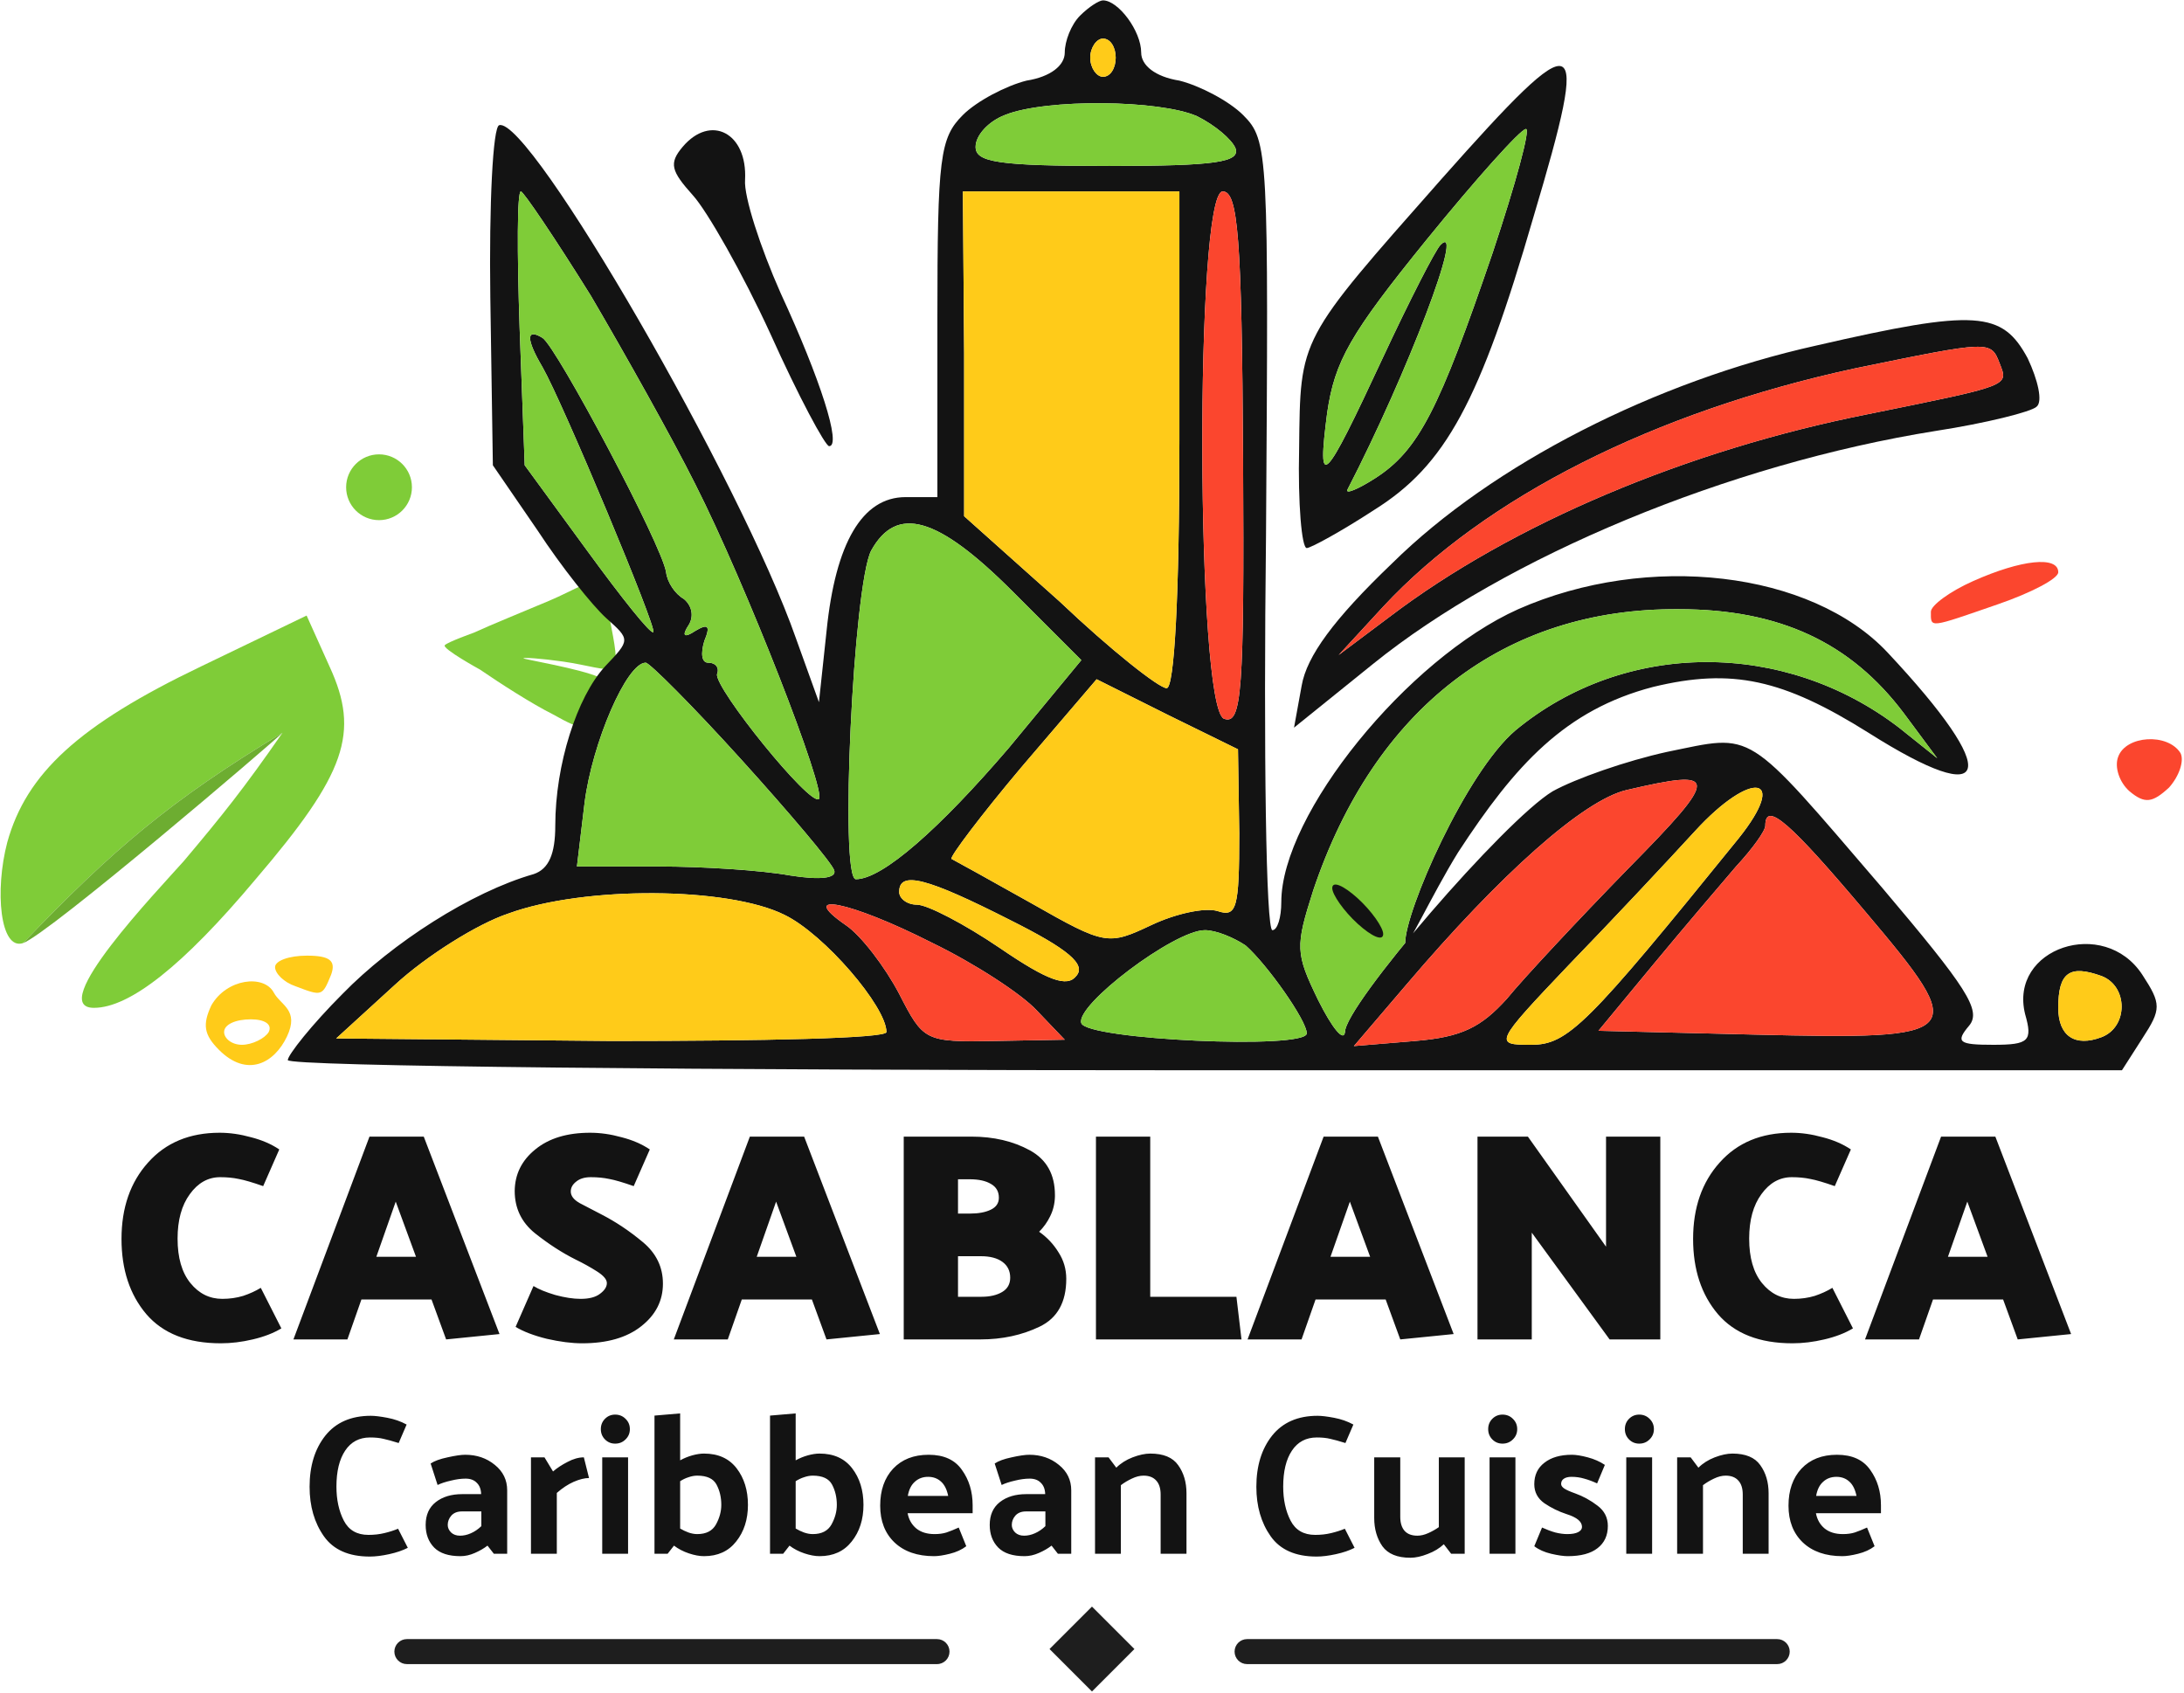 <svg width="703" height="545" viewBox="0 0 703 545" fill="none" xmlns="http://www.w3.org/2000/svg">
<path d="M337.831 530.811L351.491 517.151L365.151 530.811L351.491 544.471L337.831 530.811Z" fill="#1E1E1E"/>
<path fill-rule="evenodd" clip-rule="evenodd" d="M126.943 531.639C126.943 529.417 128.745 527.615 130.968 527.615H301.61C303.833 527.615 305.634 529.417 305.634 531.639C305.634 533.862 303.833 535.664 301.61 535.664H130.968C128.745 535.664 126.943 533.862 126.943 531.639Z" fill="#1E1E1E"/>
<path fill-rule="evenodd" clip-rule="evenodd" d="M397.395 531.639C397.395 529.417 399.197 527.615 401.419 527.615H572.061C574.284 527.615 576.086 529.417 576.086 531.639C576.086 533.862 574.284 535.664 572.061 535.664H401.419C399.197 535.664 397.395 533.862 397.395 531.639Z" fill="#1E1E1E"/>
<path d="M128.326 464.503C126.278 463.863 124.656 463.415 123.462 463.159C122.267 462.86 120.816 462.711 119.11 462.711C115.654 462.711 112.987 464.119 111.11 466.935C109.232 469.751 108.294 473.612 108.294 478.519C108.294 482.743 109.083 486.391 110.662 489.463C112.24 492.535 114.886 494.071 118.598 494.071C120.432 494.071 122.139 493.879 123.718 493.495C125.339 493.111 126.811 492.641 128.134 492.087L131.27 498.231C129.606 499.084 127.6 499.767 125.254 500.279C122.907 500.791 120.838 501.047 119.046 501.047C112.262 501.047 107.334 498.871 104.262 494.519C101.19 490.167 99.654 484.855 99.654 478.583C99.654 471.884 101.339 466.401 104.71 462.135C108.123 457.868 113.008 455.735 119.366 455.735C120.646 455.735 122.416 455.948 124.678 456.375C126.939 456.801 129.008 457.527 130.886 458.551L128.326 464.503ZM144.119 490.871C144.119 491.767 144.482 492.577 145.207 493.303C145.933 493.985 146.893 494.327 148.087 494.327C149.239 494.327 150.391 494.071 151.543 493.559C152.738 493.047 153.869 492.279 154.935 491.255V486.519H148.663C147.213 486.519 146.082 486.967 145.271 487.863C144.503 488.759 144.119 489.761 144.119 490.871ZM148.215 500.919C144.418 500.919 141.602 500.001 139.767 498.167C137.933 496.289 137.015 493.857 137.015 490.871C137.015 487.671 138.103 485.217 140.279 483.511C142.455 481.804 145.293 480.951 148.791 480.951H154.871C154.829 479.372 154.359 478.156 153.463 477.303C152.61 476.407 151.415 475.959 149.879 475.959C148.429 475.959 146.85 476.172 145.143 476.599C143.437 476.983 142.007 477.452 140.855 478.007L138.615 471.095C139.81 470.284 141.623 469.623 144.055 469.111C146.53 468.556 148.429 468.279 149.751 468.279C153.463 468.279 156.642 469.367 159.287 471.543C161.933 473.676 163.255 476.407 163.255 479.735V500.151H158.967L156.919 497.527C155.767 498.423 154.402 499.212 152.823 499.895C151.287 500.577 149.751 500.919 148.215 500.919ZM187.935 469.111L189.599 475.767C188.191 475.767 186.549 476.172 184.671 476.983C182.837 477.793 181.023 478.988 179.231 480.567V500.151H170.911V469.111H175.263L178.015 473.655C179.295 472.545 180.853 471.521 182.687 470.583C184.522 469.601 186.271 469.111 187.935 469.111ZM198.009 455.351C199.331 455.351 200.441 455.799 201.337 456.695C202.275 457.591 202.745 458.7 202.745 460.023C202.745 461.345 202.275 462.455 201.337 463.351C200.441 464.247 199.331 464.695 198.009 464.695C196.729 464.695 195.641 464.247 194.745 463.351C193.849 462.455 193.401 461.345 193.401 460.023C193.401 458.7 193.849 457.591 194.745 456.695C195.641 455.799 196.729 455.351 198.009 455.351ZM202.169 469.111V500.151H193.849V469.111H202.169ZM218.928 454.967V470.071C220.165 469.388 221.466 468.855 222.832 468.471C224.24 468.087 225.498 467.895 226.608 467.895C231.173 467.895 234.672 469.473 237.104 472.631C239.536 475.788 240.752 479.713 240.752 484.407C240.752 489.1 239.493 493.025 236.976 496.183C234.501 499.34 231.045 500.919 226.608 500.919C225.157 500.919 223.536 500.62 221.744 500.023C219.952 499.425 218.352 498.593 216.944 497.527L214.896 500.151H210.672V455.671L218.928 454.967ZM224.432 493.815C227.29 493.815 229.296 492.791 230.448 490.743C231.6 488.652 232.176 486.54 232.176 484.407C232.176 481.975 231.664 479.799 230.64 477.879C229.616 475.959 227.546 474.999 224.432 474.999C223.536 474.999 222.597 475.169 221.616 475.511C220.677 475.809 219.781 476.236 218.928 476.791V492.023C219.781 492.535 220.677 492.961 221.616 493.303C222.597 493.644 223.536 493.815 224.432 493.815ZM256.115 454.967V470.071C257.353 469.388 258.654 468.855 260.019 468.471C261.427 468.087 262.686 467.895 263.795 467.895C268.361 467.895 271.859 469.473 274.291 472.631C276.723 475.788 277.939 479.713 277.939 484.407C277.939 489.1 276.681 493.025 274.163 496.183C271.689 499.34 268.233 500.919 263.795 500.919C262.345 500.919 260.723 500.62 258.931 500.023C257.139 499.425 255.539 498.593 254.131 497.527L252.083 500.151H247.859V455.671L256.115 454.967ZM261.619 493.815C264.478 493.815 266.483 492.791 267.635 490.743C268.787 488.652 269.363 486.54 269.363 484.407C269.363 481.975 268.851 479.799 267.827 477.879C266.803 475.959 264.734 474.999 261.619 474.999C260.723 474.999 259.785 475.169 258.803 475.511C257.865 475.809 256.969 476.236 256.115 476.791V492.023C256.969 492.535 257.865 492.961 258.803 493.303C259.785 493.644 260.723 493.815 261.619 493.815ZM300.663 500.919C295.287 500.919 291.041 499.447 287.927 496.503C284.855 493.559 283.319 489.612 283.319 484.663C283.319 479.713 284.705 475.745 287.479 472.759C290.295 469.772 294.113 468.279 298.935 468.279C303.799 468.279 307.361 469.9 309.623 473.143C311.927 476.343 313.079 480.14 313.079 484.535V487.095H292.151C292.535 489.143 293.473 490.785 294.967 492.023C296.46 493.217 298.423 493.815 300.855 493.815C302.263 493.815 303.521 493.644 304.631 493.303C305.783 492.919 307.105 492.385 308.599 491.703L311.031 497.719C309.58 498.828 307.809 499.639 305.719 500.151C303.671 500.663 301.985 500.919 300.663 500.919ZM305.207 481.527C304.78 479.436 304.012 477.9 302.903 476.919C301.793 475.895 300.407 475.383 298.743 475.383C297.036 475.383 295.607 475.916 294.455 476.983C293.303 478.007 292.556 479.521 292.215 481.527H305.207ZM325.682 490.871C325.682 491.767 326.044 492.577 326.77 493.303C327.495 493.985 328.455 494.327 329.65 494.327C330.802 494.327 331.954 494.071 333.106 493.559C334.3 493.047 335.431 492.279 336.498 491.255V486.519H330.226C328.775 486.519 327.644 486.967 326.834 487.863C326.066 488.759 325.682 489.761 325.682 490.871ZM329.778 500.919C325.98 500.919 323.164 500.001 321.33 498.167C319.495 496.289 318.578 493.857 318.578 490.871C318.578 487.671 319.666 485.217 321.842 483.511C324.018 481.804 326.855 480.951 330.354 480.951H336.434C336.391 479.372 335.922 478.156 335.026 477.303C334.172 476.407 332.978 475.959 331.442 475.959C329.991 475.959 328.412 476.172 326.706 476.599C324.999 476.983 323.57 477.452 322.418 478.007L320.178 471.095C321.372 470.284 323.186 469.623 325.618 469.111C328.092 468.556 329.991 468.279 331.314 468.279C335.026 468.279 338.204 469.367 340.85 471.543C343.495 473.676 344.818 476.407 344.818 479.735V500.151H340.53L338.482 497.527C337.33 498.423 335.964 499.212 334.386 499.895C332.85 500.577 331.314 500.919 329.778 500.919ZM359.322 472.439C360.73 471.031 362.479 469.921 364.57 469.111C366.703 468.3 368.602 467.895 370.266 467.895C374.49 467.895 377.476 469.132 379.226 471.607C381.018 474.081 381.914 477.111 381.914 480.695V500.151H373.594V481.079C373.594 479.116 373.124 477.623 372.186 476.599C371.247 475.532 369.882 474.999 368.09 474.999C366.895 474.999 365.636 475.319 364.314 475.959C363.034 476.556 361.86 477.26 360.794 478.071V500.151H352.474V469.111H356.826L359.322 472.439ZM433.076 464.503C431.028 463.863 429.406 463.415 428.212 463.159C427.017 462.86 425.566 462.711 423.86 462.711C420.404 462.711 417.737 464.119 415.86 466.935C413.982 469.751 413.044 473.612 413.044 478.519C413.044 482.743 413.833 486.391 415.412 489.463C416.99 492.535 419.636 494.071 423.348 494.071C425.182 494.071 426.889 493.879 428.468 493.495C430.089 493.111 431.561 492.641 432.884 492.087L436.02 498.231C434.356 499.084 432.35 499.767 430.004 500.279C427.657 500.791 425.588 501.047 423.796 501.047C417.012 501.047 412.084 498.871 409.012 494.519C405.94 490.167 404.404 484.855 404.404 478.583C404.404 471.884 406.089 466.401 409.46 462.135C412.873 457.868 417.758 455.735 424.116 455.735C425.396 455.735 427.166 455.948 429.428 456.375C431.689 456.801 433.758 457.527 435.636 458.551L433.076 464.503ZM464.741 497.079C463.333 498.401 461.605 499.447 459.557 500.215C457.509 501.025 455.653 501.431 453.989 501.431C449.765 501.431 446.757 500.193 444.965 497.719C443.216 495.201 442.341 492.172 442.341 488.631V469.111H450.725V488.247C450.725 490.209 451.195 491.724 452.133 492.791C453.072 493.815 454.437 494.327 456.229 494.327C457.339 494.327 458.512 494.049 459.749 493.495C460.987 492.94 462.117 492.3 463.141 491.575V469.111H471.461V500.151H467.109L464.741 497.079ZM483.634 455.351C484.956 455.351 486.066 455.799 486.962 456.695C487.9 457.591 488.37 458.7 488.37 460.023C488.37 461.345 487.9 462.455 486.962 463.351C486.066 464.247 484.956 464.695 483.634 464.695C482.354 464.695 481.266 464.247 480.37 463.351C479.474 462.455 479.026 461.345 479.026 460.023C479.026 458.7 479.474 457.591 480.37 456.695C481.266 455.799 482.354 455.351 483.634 455.351ZM487.794 469.111V500.151H479.474V469.111H487.794ZM514.089 477.495C512.595 476.812 511.209 476.3 509.929 475.959C508.649 475.575 507.283 475.383 505.833 475.383C504.766 475.383 503.934 475.596 503.337 476.023C502.782 476.407 502.505 476.961 502.505 477.687C502.505 478.199 502.846 478.689 503.529 479.159C504.254 479.628 505.406 480.14 506.985 480.695C509.587 481.633 511.998 482.956 514.217 484.663C516.435 486.327 517.545 488.503 517.545 491.191C517.545 494.263 516.435 496.652 514.217 498.359C512.041 500.065 508.841 500.919 504.617 500.919C503.294 500.919 501.523 500.663 499.305 500.151C497.129 499.639 495.315 498.828 493.865 497.719L496.361 491.703C497.854 492.385 499.283 492.919 500.649 493.303C502.057 493.644 503.337 493.815 504.489 493.815C506.025 493.815 507.198 493.601 508.009 493.175C508.819 492.748 509.225 492.193 509.225 491.511C509.225 490.657 508.819 489.889 508.009 489.207C507.198 488.524 505.918 487.905 504.169 487.351C501.694 486.54 499.347 485.388 497.129 483.895C494.953 482.359 493.865 480.311 493.865 477.751C493.865 474.807 494.953 472.503 497.129 470.839C499.305 469.132 502.249 468.279 505.961 468.279C507.283 468.279 508.99 468.556 511.081 469.111C513.171 469.665 515.006 470.476 516.585 471.543L514.089 477.495ZM527.634 455.351C528.956 455.351 530.066 455.799 530.962 456.695C531.9 457.591 532.37 458.7 532.37 460.023C532.37 461.345 531.9 462.455 530.962 463.351C530.066 464.247 528.956 464.695 527.634 464.695C526.354 464.695 525.266 464.247 524.37 463.351C523.474 462.455 523.026 461.345 523.026 460.023C523.026 458.7 523.474 457.591 524.37 456.695C525.266 455.799 526.354 455.351 527.634 455.351ZM531.794 469.111V500.151H523.474V469.111H531.794ZM546.697 472.439C548.105 471.031 549.854 469.921 551.945 469.111C554.078 468.3 555.977 467.895 557.641 467.895C561.865 467.895 564.851 469.132 566.601 471.607C568.393 474.081 569.289 477.111 569.289 480.695V500.151H560.969V481.079C560.969 479.116 560.499 477.623 559.561 476.599C558.622 475.532 557.257 474.999 555.465 474.999C554.27 474.999 553.011 475.319 551.689 475.959C550.409 476.556 549.235 477.26 548.169 478.071V500.151H539.849V469.111H544.201L546.697 472.439ZM593.038 500.919C587.662 500.919 583.416 499.447 580.302 496.503C577.23 493.559 575.694 489.612 575.694 484.663C575.694 479.713 577.08 475.745 579.854 472.759C582.67 469.772 586.488 468.279 591.31 468.279C596.174 468.279 599.736 469.9 601.998 473.143C604.302 476.343 605.454 480.14 605.454 484.535V487.095H584.526C584.91 489.143 585.848 490.785 587.342 492.023C588.835 493.217 590.798 493.815 593.23 493.815C594.638 493.815 595.896 493.644 597.006 493.303C598.158 492.919 599.48 492.385 600.974 491.703L603.406 497.719C601.955 498.828 600.184 499.639 598.094 500.151C596.046 500.663 594.36 500.919 593.038 500.919ZM597.582 481.527C597.155 479.436 596.387 477.9 595.278 476.919C594.168 475.895 592.782 475.383 591.118 475.383C589.411 475.383 587.982 475.916 586.83 476.983C585.678 478.007 584.931 479.521 584.59 481.527H597.582Z" fill="#131313"/>
<path d="M84.711 381.807C81.255 380.591 78.631 379.823 76.839 379.503C75.047 379.119 73.063 378.927 70.887 378.927C66.983 378.927 63.719 380.751 61.095 384.399C58.471 387.983 57.159 392.751 57.159 398.703C57.159 404.847 58.535 409.615 61.287 413.007C64.039 416.399 67.463 418.095 71.559 418.095C73.927 418.095 76.167 417.775 78.279 417.135C80.391 416.431 82.279 415.567 83.943 414.543L90.567 427.599C88.007 429.135 84.935 430.319 81.351 431.151C77.831 431.983 74.407 432.399 71.079 432.399C60.455 432.399 52.455 429.263 47.079 422.991C41.767 416.719 39.111 408.655 39.111 398.799C39.111 388.751 41.959 380.559 47.655 374.223C53.351 367.823 61.031 364.623 70.695 364.623C73.959 364.623 77.319 365.103 80.775 366.063C84.295 366.959 87.335 368.271 89.895 369.999L84.711 381.807ZM127.378 386.799L121.138 404.559H133.906L127.378 386.799ZM136.402 365.871L160.786 429.423L143.602 431.151L138.898 418.287H116.338L111.826 431.151H94.45L118.93 365.871H136.402ZM185.26 405.423C180.908 403.247 176.556 400.431 172.204 396.975C167.852 393.455 165.676 388.911 165.676 383.343C165.74 377.967 167.948 373.519 172.3 369.999C176.652 366.415 182.54 364.623 189.964 364.623C193.228 364.623 196.588 365.103 200.044 366.063C203.564 366.959 206.604 368.271 209.164 369.999L203.98 381.807C200.524 380.591 197.9 379.823 196.108 379.503C194.316 379.119 192.332 378.927 190.156 378.927C188.172 378.927 186.604 379.407 185.452 380.367C184.3 381.263 183.724 382.319 183.724 383.535C183.724 384.943 184.684 386.191 186.604 387.279C188.588 388.303 190.924 389.519 193.612 390.927C198.22 393.295 202.668 396.271 206.956 399.855C211.244 403.439 213.388 407.887 213.388 413.199C213.388 418.703 211.052 423.279 206.38 426.927C201.772 430.575 195.436 432.399 187.372 432.399C184.044 432.399 180.268 431.919 176.044 430.959C171.884 429.935 168.524 428.655 165.964 427.119L171.724 413.967C173.388 414.991 175.724 415.951 178.732 416.847C181.804 417.679 184.524 418.095 186.892 418.095C189.644 418.095 191.724 417.551 193.132 416.463C194.604 415.375 195.34 414.223 195.34 413.007C195.34 411.855 194.284 410.607 192.172 409.263C190.06 407.919 187.756 406.639 185.26 405.423ZM249.816 386.799L243.576 404.559H256.344L249.816 386.799ZM258.84 365.871L283.224 429.423L266.04 431.151L261.336 418.287H238.776L234.264 431.151H216.888L241.368 365.871H258.84ZM290.898 431.151V365.871H312.69C319.858 365.871 326.13 367.343 331.506 370.287C336.882 373.231 339.57 378.031 339.57 384.687V385.167C339.506 387.471 338.994 389.583 338.034 391.503C337.138 393.359 335.954 395.023 334.482 396.495C337.042 398.287 339.122 400.495 340.722 403.119C342.386 405.679 343.218 408.527 343.218 411.663C343.218 419.151 340.37 424.271 334.674 427.023C328.978 429.775 322.61 431.151 315.57 431.151H290.898ZM312.114 379.599H308.37V390.639H312.306C314.994 390.639 317.202 390.223 318.93 389.391C320.658 388.559 321.522 387.279 321.522 385.551C321.522 383.567 320.69 382.095 319.026 381.135C317.362 380.111 315.058 379.599 312.114 379.599ZM315.762 404.367H308.37V417.423H315.954C318.642 417.423 320.85 416.911 322.578 415.887C324.306 414.863 325.17 413.327 325.17 411.279C325.17 409.103 324.338 407.407 322.674 406.191C321.01 404.975 318.706 404.367 315.762 404.367ZM399.621 431.151H352.773V365.871H370.245V417.423H397.989L399.621 431.151ZM434.503 386.799L428.263 404.559H441.031L434.503 386.799ZM443.527 365.871L467.911 429.423L450.727 431.151L446.023 418.287H423.463L418.951 431.151H401.575L426.055 365.871H443.527ZM475.585 431.151V365.871H491.809L516.961 401.295V365.871H534.433V431.151H518.113L493.057 396.783V431.151H475.585ZM590.586 381.807C587.13 380.591 584.506 379.823 582.714 379.503C580.922 379.119 578.938 378.927 576.762 378.927C572.858 378.927 569.594 380.751 566.97 384.399C564.346 387.983 563.034 392.751 563.034 398.703C563.034 404.847 564.41 409.615 567.162 413.007C569.914 416.399 573.338 418.095 577.434 418.095C579.802 418.095 582.042 417.775 584.154 417.135C586.266 416.431 588.154 415.567 589.818 414.543L596.442 427.599C593.882 429.135 590.81 430.319 587.226 431.151C583.706 431.983 580.282 432.399 576.954 432.399C566.33 432.399 558.33 429.263 552.954 422.991C547.642 416.719 544.986 408.655 544.986 398.799C544.986 388.751 547.834 380.559 553.53 374.223C559.226 367.823 566.906 364.623 576.57 364.623C579.834 364.623 583.194 365.103 586.65 366.063C590.17 366.959 593.21 368.271 595.77 369.999L590.586 381.807ZM633.253 386.799L627.013 404.559H639.781L633.253 386.799ZM642.277 365.871L666.661 429.423L649.477 431.151L644.773 418.287H622.213L617.701 431.151H600.325L624.805 365.871H642.277Z" fill="#131313"/>
<path fill-rule="evenodd" clip-rule="evenodd" d="M2.345 271.118C8.495 248.979 25.305 233.399 64.664 214.54L98.693 198.14L106.073 214.54C115.913 235.859 111.403 248.979 82.293 283.008C58.924 310.888 41.704 324.417 30.224 324.417C14.645 324.417 50.69 286.705 59.161 277.174C71.597 262.42 78.559 253.725 90.929 235.876C54.342 258.008 36.508 273.317 7.426 303.571C0.047 306.031 -1.755 286.698 2.345 271.118Z" fill="#7FCC38"/>
<path d="M7.426 303.571C15.626 300.701 87.752 239.053 90.929 235.876C54.342 258.008 36.508 273.317 7.426 303.571Z" fill="#6DAD31"/>
<path d="M176.686 193.418C168.896 196.698 157.826 201.208 152.496 203.668C152.496 203.668 144.241 206.611 143.182 207.67C142.123 208.729 154.546 215.558 154.546 215.558C161.106 220.068 171.356 226.628 177.916 229.908C188.166 235.647 188.985 235.237 188.985 227.448C188.985 222.118 192.951 218.058 192.951 218.058C187.047 215.294 168.486 212.213 168.486 211.906C168.486 211.598 173.891 211.906 181.303 212.965C189.112 214.08 195.069 216.142 197.187 215.083C199.305 214.024 197.665 206.573 196.367 199.709C195.069 192.845 196.128 188.61 194.315 186.858C192.503 185.107 184.476 190.138 176.686 193.418Z" fill="#7FCC38"/>
<path d="M347.652 5.041C344.782 7.911 342.732 13.241 342.732 16.931C342.732 21.031 338.222 24.721 330.432 25.951C323.873 27.591 314.443 32.511 309.933 37.021C302.553 44.401 301.733 50.55 301.733 102.619V160.018H291.483C277.544 160.018 268.934 174.778 266.064 203.067L263.604 226.027L256.224 205.527C238.594 155.098 170.536 37.431 160.696 40.3C158.646 40.711 157.416 65.72 157.826 95.649L158.646 149.768L172.996 170.678C180.786 182.568 190.625 194.867 195.135 198.967C202.925 205.937 202.925 205.937 194.725 214.547C185.706 224.387 178.736 246.116 178.736 265.796C178.736 274.816 176.686 279.736 171.766 281.376C151.676 287.115 126.257 303.515 110.267 319.915C100.427 329.755 92.638 339.594 92.638 341.234C92.638 343.284 225.475 344.514 387.831 344.514H683.025L689.585 334.264C695.735 324.835 695.735 323.195 689.585 313.765C677.285 294.905 646.536 305.155 651.866 326.475C654.326 335.084 653.096 336.314 641.616 336.314C630.546 336.314 629.316 335.494 633.826 330.165C637.926 325.245 633.006 317.865 605.947 285.885C561.258 233.817 564.947 236.276 536.658 242.016C523.538 244.886 507.139 250.626 499.759 254.726C484.179 264.156 432.93 323.605 432.93 332.214C432.52 335.494 428.83 330.985 424.32 321.965C416.941 306.795 416.941 304.745 422.681 286.705C442.36 228.077 484.179 195.687 540.348 196.097C572.737 196.097 595.697 206.757 612.916 229.717L623.576 244.066L611.276 234.227C574.377 205.937 523.128 205.937 487.869 235.046C471.879 248.576 452.311 293.265 452.311 303.515C452.311 306.795 460.72 288.322 469.33 274.382C487.78 246.093 503.859 228.487 532.148 221.107C557.568 214.957 573.967 218.647 601.437 235.866C641.616 261.286 644.486 249.396 607.587 210.037C582.987 183.798 530.508 177.648 488.689 196.097C453.02 212.087 412.431 262.106 412.431 290.395C412.431 295.315 411.201 299.415 409.561 299.415C407.511 299.415 406.691 242.426 407.511 172.318C408.331 48.91 408.331 45.22 400.131 37.021C395.621 32.511 386.191 27.591 379.631 25.951C371.842 24.721 367.332 21.031 367.332 16.931C367.332 9.961 359.952 0.121 355.032 0.121C353.802 0.121 350.522 2.171 347.652 5.041ZM359.132 18.571C359.132 21.851 357.492 24.721 355.032 24.721C352.982 24.721 350.932 21.851 350.932 18.571C350.932 15.291 352.982 12.421 355.032 12.421C357.492 12.421 359.132 15.291 359.132 18.571ZM385.371 37.431C391.111 40.3 396.441 44.81 397.671 47.68C399.311 52.19 391.521 53.42 357.082 53.42C321.003 53.42 314.033 52.19 314.033 47.27C314.033 43.581 318.133 39.071 323.463 37.021C336.582 31.691 373.482 32.101 385.371 37.431ZM190.215 95.239C201.285 114.099 216.455 141.158 223.835 155.918C240.234 188.307 266.064 254.726 263.604 257.186C260.734 259.646 229.985 221.517 230.805 217.007C231.625 214.957 230.395 213.317 227.935 213.317C225.885 213.317 225.475 210.447 226.705 206.347C228.755 201.427 227.935 200.607 223.835 203.067C220.145 205.527 219.325 204.707 221.785 201.017C223.425 198.147 222.605 194.867 220.145 192.817C217.275 191.177 214.815 187.487 214.405 184.208C213.175 175.598 179.146 111.639 174.636 108.769C169.306 105.489 169.306 109.179 174.636 118.199C181.196 129.679 211.535 202.247 210.305 203.477C209.485 204.297 200.055 192.407 188.986 177.238L168.896 149.768L167.256 105.489C166.436 81.3 166.436 61.62 167.666 61.62C168.486 61.62 178.736 76.79 190.215 95.239ZM379.631 141.568C379.631 192.407 377.991 221.517 375.532 221.517C373.072 221.517 357.492 209.217 341.092 193.637L310.343 166.168V113.689L309.933 61.62H344.782H379.631V141.568ZM400.131 147.718C400.541 223.157 399.721 233.407 393.981 231.357C384.961 227.667 384.551 61.62 393.571 61.62C398.491 61.62 399.721 75.97 400.131 147.718ZM325.923 190.357L348.062 212.497L324.693 240.786C302.553 266.616 284.103 283.015 275.494 283.015C270.164 283.015 274.674 188.307 280.414 177.238C288.613 162.478 301.733 166.168 325.923 190.357ZM238.594 244.476C254.174 261.696 267.704 277.686 268.524 280.146C269.344 282.606 264.424 283.425 254.174 281.786C245.154 280.146 226.295 278.916 211.945 278.916H185.706L188.166 258.416C190.625 239.146 201.695 213.317 207.845 213.317C209.075 213.317 223.015 227.257 238.594 244.476ZM398.901 268.256C398.901 292.445 398.081 295.315 391.931 293.265C387.831 292.035 378.401 294.085 370.612 297.775C356.672 304.335 355.852 304.335 332.072 290.805C318.953 283.425 307.063 276.866 306.243 276.456C305.833 275.636 315.673 262.516 328.793 246.936L352.982 218.647L375.941 230.127L398.491 241.196L398.901 268.256ZM523.948 279.736C507.959 296.135 490.329 314.995 484.999 321.555C476.799 330.575 470.649 333.854 455.48 335.084L435.8 336.724L452.61 317.045C482.949 281.376 509.599 257.596 523.538 254.316C553.468 247.346 553.878 249.396 523.948 279.736ZM559.618 269.896C510.829 330.165 504.679 336.314 492.789 336.314C480.899 336.314 480.899 335.904 505.089 310.485C518.618 296.545 536.658 277.276 545.678 267.436C563.717 247.756 576.017 249.396 559.618 269.896ZM600.617 293.675C634.236 333.444 633.006 334.674 564.947 333.034L514.519 331.804L532.148 310.485C541.988 298.595 553.878 284.655 558.798 278.916C564.127 273.176 568.227 267.436 568.227 265.796C568.227 257.596 576.427 264.976 600.617 293.675ZM325.103 296.135C343.962 305.565 349.702 310.485 346.422 314.175C343.552 317.865 337.402 315.815 321.823 305.155C310.343 297.365 298.453 291.215 295.173 291.215C291.893 291.215 289.433 289.165 289.433 287.115C289.433 280.146 298.453 282.606 325.103 296.135ZM252.534 294.495C265.244 300.645 285.333 324.015 285.333 332.214C285.333 334.264 245.564 335.084 196.775 335.084L108.217 334.264L127.077 317.045C137.327 307.615 153.726 297.365 163.566 294.085C188.166 285.065 234.495 285.475 252.534 294.495ZM300.093 303.515C313.623 310.075 328.793 319.915 333.712 325.245L342.732 334.674L320.183 335.084C297.633 335.494 297.223 335.084 289.433 319.915C284.923 311.305 277.134 301.055 272.214 297.775C256.224 286.705 273.444 289.985 300.093 303.515ZM400.951 304.335C407.921 310.485 420.631 328.525 420.631 332.624C420.631 337.954 349.702 334.674 348.062 329.345C346.012 323.605 377.991 299.415 387.831 299.415C391.521 299.415 397.261 301.875 400.951 304.335ZM676.465 314.175C685.075 317.455 685.075 330.575 676.465 333.854C667.855 337.134 662.525 333.444 662.525 324.425C662.525 312.945 666.215 310.485 676.465 314.175Z" fill="#131313"/>
<path d="M252.534 294.495C265.244 300.645 285.333 324.015 285.333 332.214C285.333 334.264 245.564 335.084 196.775 335.084L108.217 334.264L127.077 317.045C137.327 307.615 153.726 297.365 163.566 294.085C188.166 285.065 234.495 285.475 252.534 294.495Z" fill="#FFCB19"/>
<path d="M238.594 244.476C254.174 261.696 267.704 277.686 268.524 280.146C269.344 282.606 264.424 283.425 254.174 281.786C245.154 280.146 226.295 278.916 211.945 278.916H185.706L188.166 258.416C190.625 239.146 201.695 213.317 207.845 213.317C209.075 213.317 223.015 227.257 238.594 244.476Z" fill="#7FCC38"/>
<path d="M300.093 303.515C313.623 310.075 328.793 319.915 333.712 325.245L342.732 334.674L320.183 335.084C297.633 335.494 297.223 335.084 289.433 319.915C284.923 311.305 277.134 301.055 272.214 297.775C256.224 286.705 273.444 289.985 300.093 303.515Z" fill="#FB462E"/>
<path d="M400.951 304.335C407.921 310.485 420.631 328.525 420.631 332.624C420.631 337.954 349.702 334.674 348.062 329.345C346.012 323.605 377.991 299.415 387.831 299.415C391.521 299.415 397.261 301.875 400.951 304.335Z" fill="#7FCC38"/>
<path d="M600.617 293.675C634.236 333.444 633.006 334.674 564.947 333.034L514.519 331.804L532.148 310.485C541.988 298.595 553.878 284.655 558.798 278.916C564.127 273.176 568.227 267.436 568.227 265.796C568.227 257.596 576.427 264.976 600.617 293.675Z" fill="#FB462E"/>
<path d="M559.618 269.896C510.829 330.165 504.679 336.314 492.789 336.314C480.899 336.314 480.899 335.904 505.089 310.485C518.618 296.545 536.658 277.276 545.678 267.436C563.717 247.756 576.017 249.396 559.618 269.896Z" fill="#FFCB19"/>
<path d="M523.948 279.736C507.959 296.135 490.329 314.995 484.999 321.555C476.799 330.575 470.649 333.854 455.48 335.084L435.8 336.724L452.61 317.045C482.949 281.376 509.599 257.596 523.538 254.316C553.468 247.346 553.878 249.396 523.948 279.736Z" fill="#FB462E"/>
<path d="M452.311 303.515C441.304 316.947 432.93 328.734 432.93 332.214C432.52 335.494 428.83 330.985 424.32 321.965C416.941 306.795 416.941 304.745 422.681 286.705C442.36 228.077 484.179 195.687 540.348 196.097C572.737 196.097 595.697 206.757 612.916 229.717L623.576 244.066L611.276 234.227C574.377 205.937 523.128 205.937 487.869 235.046C471.879 248.576 452.311 293.265 452.311 303.515Z" fill="#7FCC38"/>
<path d="M379.631 141.568C379.631 192.407 377.991 221.517 375.532 221.517C373.072 221.517 357.492 209.217 341.092 193.637L310.343 166.168V113.689L309.933 61.62H344.782H379.631V141.568Z" fill="#FFCB19"/>
<path d="M400.131 147.718C400.541 223.157 399.721 233.407 393.981 231.357C384.961 227.667 384.551 61.62 393.571 61.62C398.491 61.62 399.721 75.97 400.131 147.718Z" fill="#FB462E"/>
<path d="M190.215 95.239C201.285 114.099 216.455 141.158 223.835 155.918C240.234 188.307 266.064 254.726 263.604 257.186C260.734 259.646 229.985 221.517 230.805 217.007C231.625 214.957 230.395 213.317 227.935 213.317C225.885 213.317 225.475 210.447 226.705 206.347C228.755 201.427 227.935 200.607 223.835 203.067C220.145 205.527 219.325 204.707 221.785 201.017C223.425 198.147 222.605 194.867 220.145 192.817C217.275 191.177 214.815 187.487 214.405 184.208C213.175 175.598 179.146 111.639 174.636 108.769C169.306 105.489 169.306 109.179 174.636 118.199C181.196 129.679 211.535 202.247 210.305 203.477C209.485 204.297 200.055 192.407 188.986 177.238L168.896 149.768L167.256 105.489C166.436 81.3 166.436 61.62 167.666 61.62C168.486 61.62 178.736 76.79 190.215 95.239Z" fill="#7FCC38"/>
<path d="M325.923 190.357L348.062 212.497L324.693 240.786C302.553 266.616 284.103 283.015 275.494 283.015C270.164 283.015 274.674 188.307 280.414 177.238C288.613 162.478 301.733 166.168 325.923 190.357Z" fill="#7FCC38"/>
<path d="M385.371 37.431C391.111 40.3 396.441 44.81 397.671 47.68C399.311 52.19 391.521 53.42 357.082 53.42C321.003 53.42 314.033 52.19 314.033 47.27C314.033 43.581 318.133 39.071 323.463 37.021C336.582 31.691 373.482 32.101 385.371 37.431Z" fill="#7FCC38"/>
<path d="M359.132 18.571C359.132 21.851 357.492 24.721 355.032 24.721C352.982 24.721 350.932 21.851 350.932 18.571C350.932 15.291 352.982 12.421 355.032 12.421C357.492 12.421 359.132 15.291 359.132 18.571Z" fill="#FFCB19"/>
<path d="M325.103 296.135C343.962 305.565 349.702 310.485 346.422 314.175C343.552 317.865 337.402 315.815 321.823 305.155C310.343 297.365 298.453 291.215 295.173 291.215C291.893 291.215 289.433 289.165 289.433 287.115C289.433 280.146 298.453 282.606 325.103 296.135Z" fill="#FFCB19"/>
<path d="M398.901 268.256C398.901 292.445 398.081 295.315 391.931 293.265C387.831 292.035 378.401 294.085 370.612 297.775C356.672 304.335 355.852 304.335 332.072 290.805C318.953 283.425 307.063 276.866 306.243 276.456C305.833 275.636 315.673 262.516 328.793 246.936L352.982 218.647L375.941 230.127L398.491 241.196L398.901 268.256Z" fill="#FFCB19"/>
<path d="M676.465 314.175C685.075 317.455 685.075 330.575 676.465 333.854C667.855 337.134 662.525 333.444 662.525 324.425C662.525 312.945 666.215 310.485 676.465 314.175Z" fill="#FFCB19"/>
<path d="M464.089 57.52C417.76 109.999 418.58 108.359 418.17 144.438C417.76 162.068 418.99 176.418 420.63 176.418C421.86 176.418 431.7 171.088 442.36 164.118C465.319 149.768 476.389 129.269 493.608 69.82C512.058 7.911 509.188 6.681 464.089 57.52ZM480.489 81.3C463.269 131.729 456.709 144.848 442.77 153.868C437.03 157.558 432.93 159.198 433.75 157.558C453.019 120.249 471.879 70.64 463.679 78.84C462.039 80.48 453.839 96.469 445.229 114.919C425.96 156.328 423.91 158.378 427.19 132.959C429.65 116.149 434.57 107.539 459.169 77.2C475.159 57.52 489.509 41.53 491.148 41.53C492.788 41.12 487.869 59.16 480.489 81.3Z" fill="#131313"/>
<path d="M480.489 81.3C463.269 131.729 456.709 144.848 442.77 153.868C437.03 157.558 432.93 159.198 433.75 157.558C453.019 120.249 471.879 70.64 463.679 78.84C462.039 80.48 453.839 96.469 445.229 114.919C425.96 156.328 423.91 158.378 427.19 132.959C429.65 116.149 434.57 107.539 459.169 77.2C475.159 57.52 489.509 41.53 491.148 41.53C492.788 41.12 487.869 59.16 480.489 81.3Z" fill="#7FCC38"/>
<path d="M219.735 47.27C215.225 52.6 216.045 55.06 223.015 62.85C227.525 67.77 239.004 87.86 248.024 107.539C257.044 127.629 265.654 143.618 266.884 143.618C270.984 143.618 264.014 121.889 251.304 94.419C244.744 79.66 239.414 63.26 239.824 57.93C240.644 42.761 228.755 36.611 219.735 47.27Z" fill="#131313"/>
<path d="M584.627 111.229C532.968 122.709 480.489 149.358 448.1 181.337C429.24 199.377 420.63 211.267 418.99 220.697L416.53 234.226L441.95 213.727C484.589 179.287 556.337 149.358 623.166 138.698C639.155 136.238 653.915 132.548 655.555 130.908C657.605 129.268 655.965 122.299 652.685 115.329C644.485 100.159 636.286 99.339 584.627 111.229ZM643.665 116.969C646.535 124.348 647.355 123.939 601.026 133.368C543.218 144.848 486.639 168.628 447.28 198.557L430.88 210.857L445.23 195.277C478.029 160.018 532.558 132.548 596.926 118.609C640.795 109.589 640.795 109.589 643.665 116.969Z" fill="#131313"/>
<path d="M643.665 116.969C646.535 124.348 647.355 123.939 601.026 133.368C543.218 144.848 486.639 168.628 447.28 198.557L430.88 210.857L445.23 195.277C478.029 160.018 532.558 132.548 596.926 118.609C640.795 109.589 640.795 109.589 643.665 116.969Z" fill="#FB462E"/>
<path d="M635.056 187.078C627.676 190.358 621.526 194.868 621.526 196.918C621.526 202.248 620.706 202.248 643.256 194.458C653.916 190.768 662.526 186.258 662.526 184.208C662.526 178.878 650.636 180.108 635.056 187.078Z" fill="#FB462E"/>
<path d="M132.593 156.842C132.593 162.69 127.852 167.431 122.003 167.431C116.155 167.431 111.414 162.69 111.414 156.842C111.414 150.994 116.155 146.253 122.003 146.253C127.852 146.253 132.593 150.994 132.593 156.842Z" fill="#7FCC38"/>
<path d="M681.794 243.656C680.564 246.936 682.204 251.856 685.484 254.726C690.404 258.826 692.864 258.416 698.194 253.496C701.474 249.806 703.114 244.886 701.884 242.426C697.784 235.867 684.254 236.687 681.794 243.656Z" fill="#FB462E"/>
<path d="M428.831 285.885C428.831 287.935 432.521 293.265 437.031 297.365C441.541 301.465 445.231 303.105 445.231 300.645C445.231 298.595 441.541 293.265 437.031 289.165C432.521 285.065 428.831 283.426 428.831 285.885Z" fill="#131313"/>
<path d="M88.538 311.305C88.538 313.355 91.407 316.225 95.097 317.455C103.707 320.735 103.707 320.735 106.577 313.765C108.217 309.255 106.167 307.615 98.787 307.615C93.047 307.615 88.538 309.255 88.538 311.305Z" fill="#FFCB19"/>
<path d="M68.038 323.605C65.168 329.755 65.578 333.035 70.498 337.954C79.518 346.974 88.254 342.292 92.354 333.682C96.454 325.072 90.326 323.605 88.128 319.505C84.941 313.563 72.958 314.995 68.038 323.605ZM86.488 332.215C85.258 334.265 81.158 336.314 77.878 336.314C74.598 336.314 72.138 334.265 72.138 332.215C72.138 329.755 75.828 328.115 80.748 328.115C85.258 328.115 87.718 329.755 86.488 332.215Z" fill="#FFCB19"/>
</svg>

